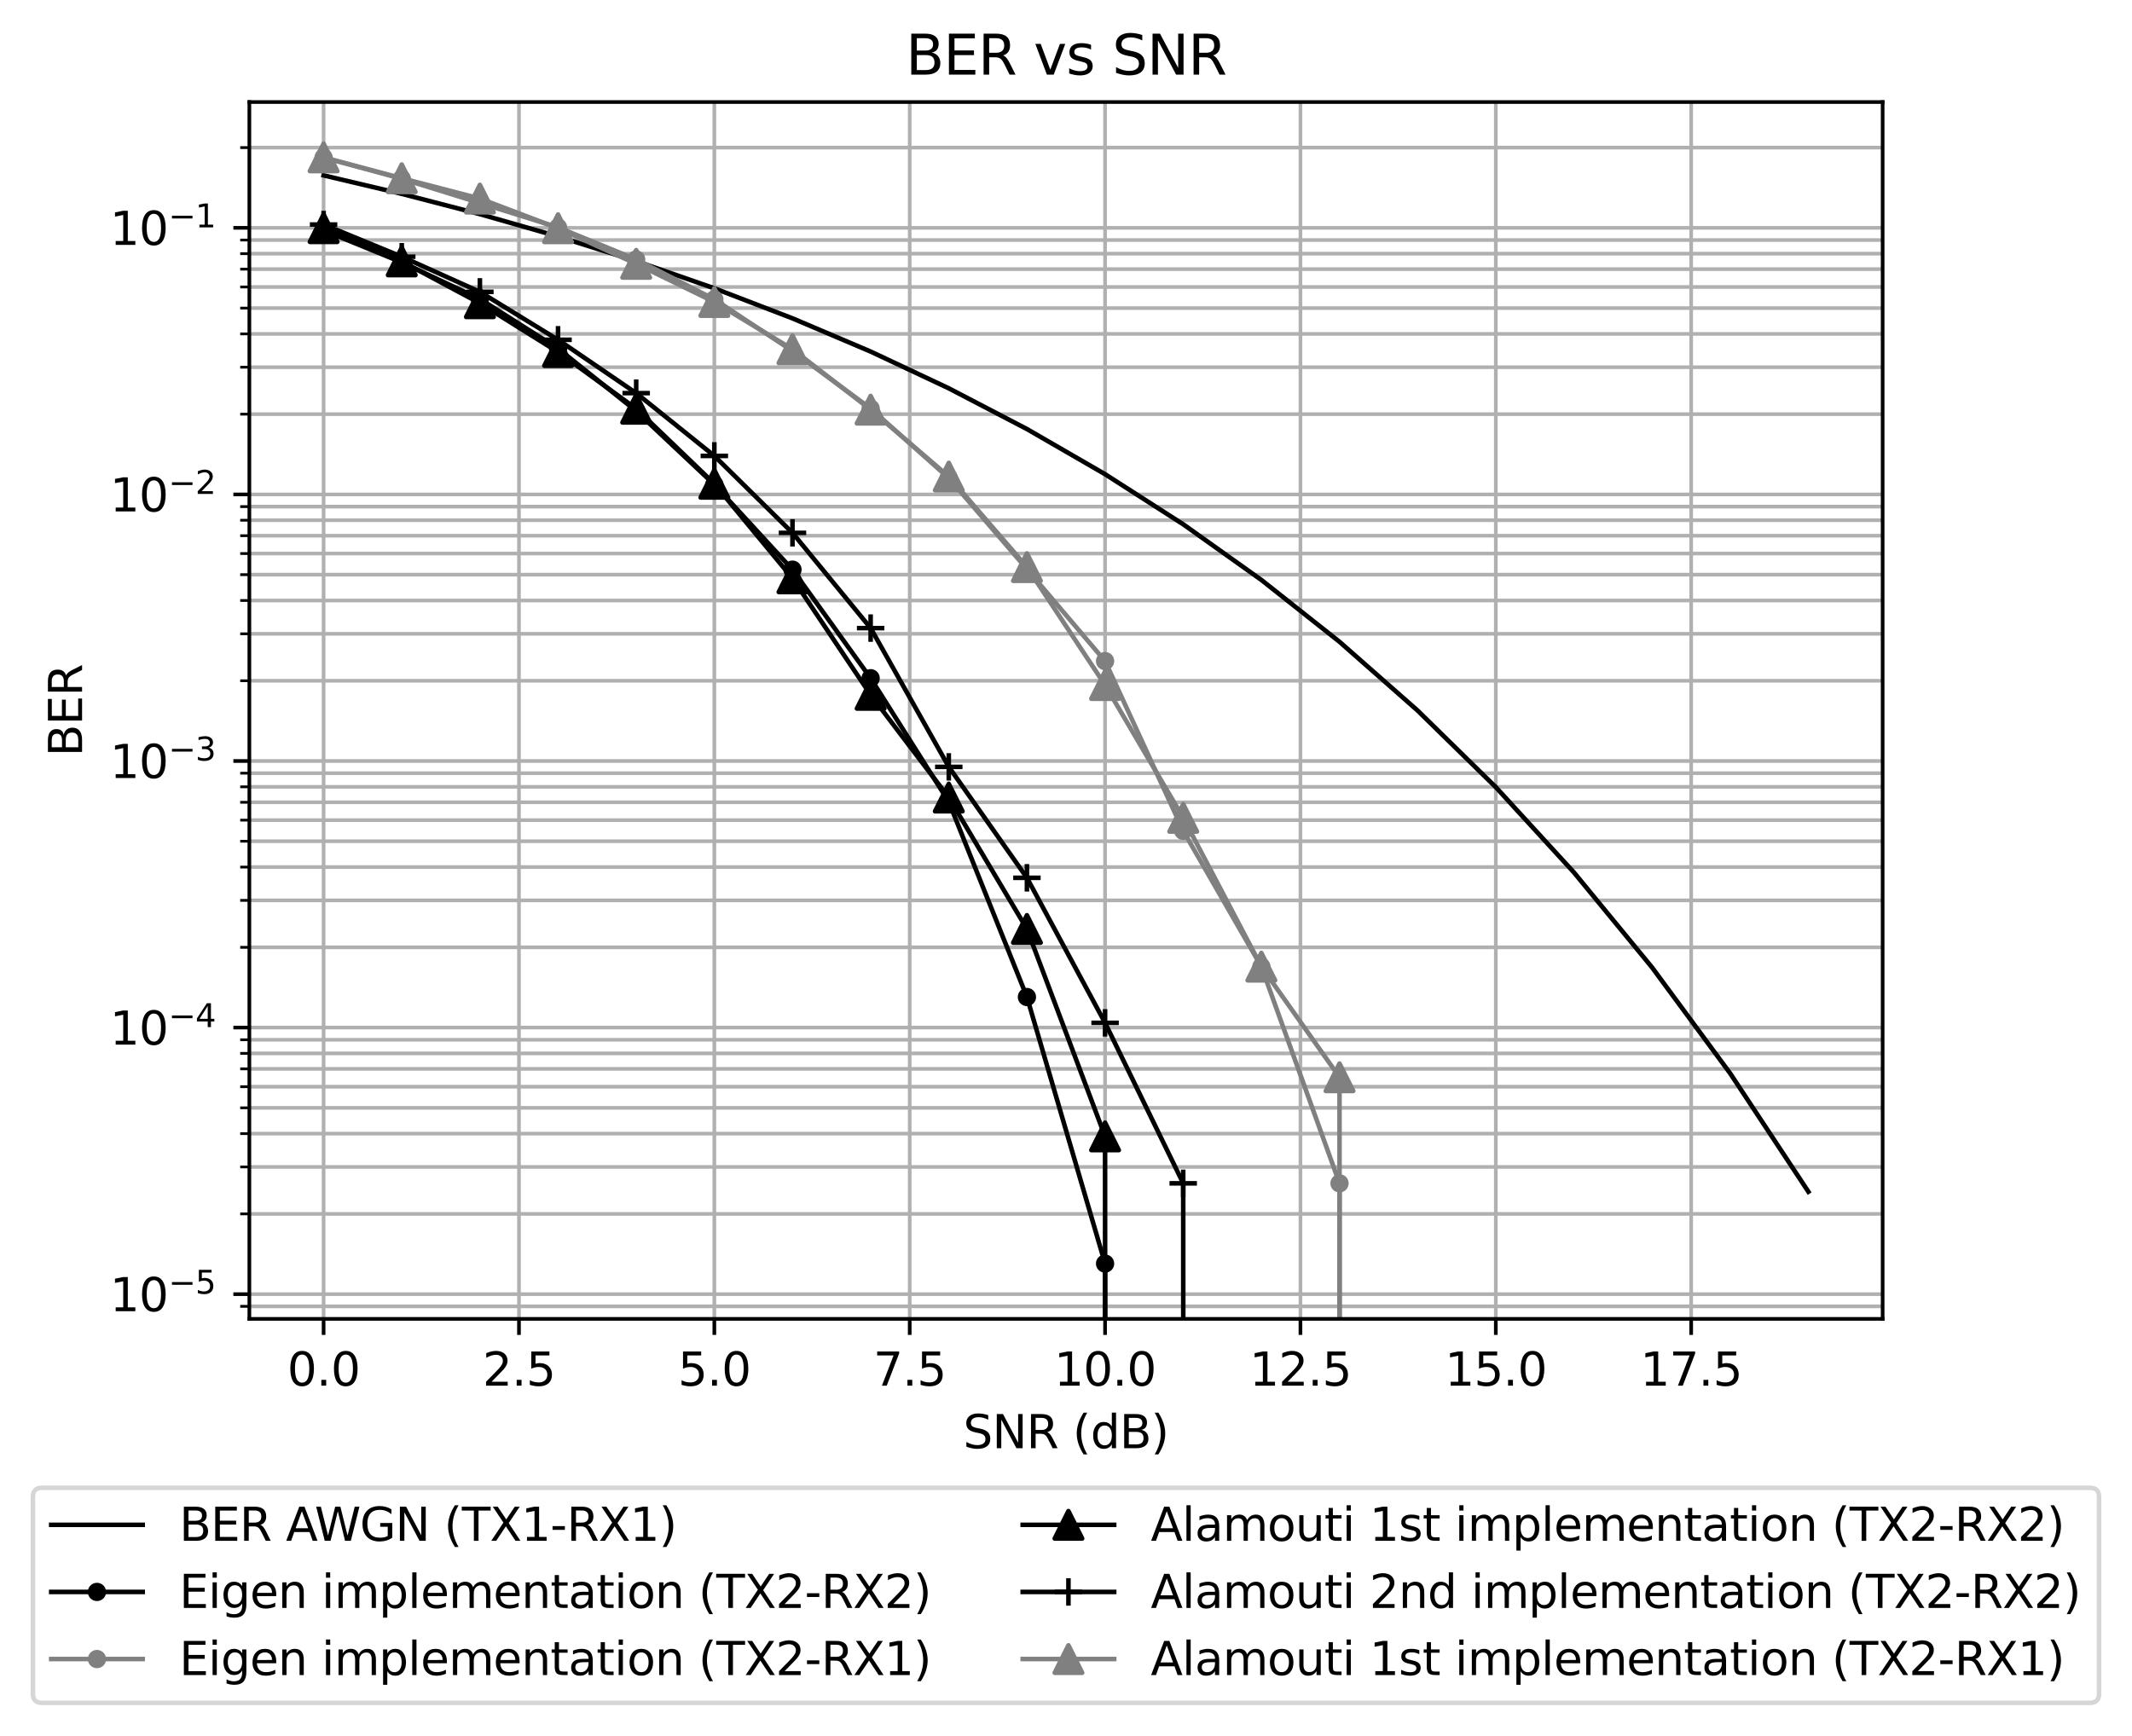 <?xml version="1.0" encoding="utf-8" standalone="no"?>
<!DOCTYPE svg PUBLIC "-//W3C//DTD SVG 1.1//EN"
  "http://www.w3.org/Graphics/SVG/1.1/DTD/svg11.dtd">
<svg xmlns:xlink="http://www.w3.org/1999/xlink" width="466.167pt" height="379.598pt" viewBox="0 0 466.167 379.598" xmlns="http://www.w3.org/2000/svg" version="1.1">
 <defs>
  <style type="text/css">*{stroke-linejoin: round; stroke-linecap: butt}</style>
 </defs>
 <g id="figure_1">
  <g id="patch_1">
   <path d="M 0 379.598 
L 466.167 379.598 
L 466.167 0 
L 0 0 
z
" style="fill: #ffffff"/>
  </g>
  <g id="axes_1">
   <g id="patch_2">
    <path d="M 54.524 288.43 
L 411.644 288.43 
L 411.644 22.318 
L 54.524 22.318 
z
" style="fill: #ffffff"/>
   </g>
   <g id="matplotlib.axis_1">
    <g id="xtick_1">
     <g id="line2d_1">
      <path d="M 70.756 288.43 
L 70.756 22.318 
" clip-path="url(#pf2012511b2)" style="fill: none; stroke: #b0b0b0; stroke-width: 0.8; stroke-linecap: square"/>
     </g>
     <g id="line2d_2">
      <defs>
       <path id="m2b10f92d05" d="M 0 0 
L 0 3.5 
" style="stroke: #000000; stroke-width: 0.8"/>
      </defs>
      <g>
       <use xlink:href="#m2b10f92d05" x="70.756" y="288.43" style="stroke: #000000; stroke-width: 0.8"/>
      </g>
     </g>
     <g id="text_1">
      <!-- 0.0 -->
      <g transform="translate(62.805 303.029)scale(0.1 -0.1)">
       <defs>
        <path id="DejaVuSans-30" d="M 2034 4250 
Q 1547 4250 1301 3770 
Q 1056 3291 1056 2328 
Q 1056 1369 1301 889 
Q 1547 409 2034 409 
Q 2525 409 2770 889 
Q 3016 1369 3016 2328 
Q 3016 3291 2770 3770 
Q 2525 4250 2034 4250 
z
M 2034 4750 
Q 2819 4750 3233 4129 
Q 3647 3509 3647 2328 
Q 3647 1150 3233 529 
Q 2819 -91 2034 -91 
Q 1250 -91 836 529 
Q 422 1150 422 2328 
Q 422 3509 836 4129 
Q 1250 4750 2034 4750 
z
" transform="scale(0.016)"/>
        <path id="DejaVuSans-2e" d="M 684 794 
L 1344 794 
L 1344 0 
L 684 0 
L 684 794 
z
" transform="scale(0.016)"/>
       </defs>
       <use xlink:href="#DejaVuSans-30"/>
       <use xlink:href="#DejaVuSans-2e" x="63.623"/>
       <use xlink:href="#DejaVuSans-30" x="95.41"/>
      </g>
     </g>
    </g>
    <g id="xtick_2">
     <g id="line2d_3">
      <path d="M 113.474 288.43 
L 113.474 22.318 
" clip-path="url(#pf2012511b2)" style="fill: none; stroke: #b0b0b0; stroke-width: 0.8; stroke-linecap: square"/>
     </g>
     <g id="line2d_4">
      <g>
       <use xlink:href="#m2b10f92d05" x="113.474" y="288.43" style="stroke: #000000; stroke-width: 0.8"/>
      </g>
     </g>
     <g id="text_2">
      <!-- 2.5 -->
      <g transform="translate(105.522 303.029)scale(0.1 -0.1)">
       <defs>
        <path id="DejaVuSans-32" d="M 1228 531 
L 3431 531 
L 3431 0 
L 469 0 
L 469 531 
Q 828 903 1448 1529 
Q 2069 2156 2228 2338 
Q 2531 2678 2651 2914 
Q 2772 3150 2772 3378 
Q 2772 3750 2511 3984 
Q 2250 4219 1831 4219 
Q 1534 4219 1204 4116 
Q 875 4013 500 3803 
L 500 4441 
Q 881 4594 1212 4672 
Q 1544 4750 1819 4750 
Q 2544 4750 2975 4387 
Q 3406 4025 3406 3419 
Q 3406 3131 3298 2873 
Q 3191 2616 2906 2266 
Q 2828 2175 2409 1742 
Q 1991 1309 1228 531 
z
" transform="scale(0.016)"/>
        <path id="DejaVuSans-35" d="M 691 4666 
L 3169 4666 
L 3169 4134 
L 1269 4134 
L 1269 2991 
Q 1406 3038 1543 3061 
Q 1681 3084 1819 3084 
Q 2600 3084 3056 2656 
Q 3513 2228 3513 1497 
Q 3513 744 3044 326 
Q 2575 -91 1722 -91 
Q 1428 -91 1123 -41 
Q 819 9 494 109 
L 494 744 
Q 775 591 1075 516 
Q 1375 441 1709 441 
Q 2250 441 2565 725 
Q 2881 1009 2881 1497 
Q 2881 1984 2565 2268 
Q 2250 2553 1709 2553 
Q 1456 2553 1204 2497 
Q 953 2441 691 2322 
L 691 4666 
z
" transform="scale(0.016)"/>
       </defs>
       <use xlink:href="#DejaVuSans-32"/>
       <use xlink:href="#DejaVuSans-2e" x="63.623"/>
       <use xlink:href="#DejaVuSans-35" x="95.41"/>
      </g>
     </g>
    </g>
    <g id="xtick_3">
     <g id="line2d_5">
      <path d="M 156.192 288.43 
L 156.192 22.318 
" clip-path="url(#pf2012511b2)" style="fill: none; stroke: #b0b0b0; stroke-width: 0.8; stroke-linecap: square"/>
     </g>
     <g id="line2d_6">
      <g>
       <use xlink:href="#m2b10f92d05" x="156.192" y="288.43" style="stroke: #000000; stroke-width: 0.8"/>
      </g>
     </g>
     <g id="text_3">
      <!-- 5.0 -->
      <g transform="translate(148.24 303.029)scale(0.1 -0.1)">
       <use xlink:href="#DejaVuSans-35"/>
       <use xlink:href="#DejaVuSans-2e" x="63.623"/>
       <use xlink:href="#DejaVuSans-30" x="95.41"/>
      </g>
     </g>
    </g>
    <g id="xtick_4">
     <g id="line2d_7">
      <path d="M 198.909 288.43 
L 198.909 22.318 
" clip-path="url(#pf2012511b2)" style="fill: none; stroke: #b0b0b0; stroke-width: 0.8; stroke-linecap: square"/>
     </g>
     <g id="line2d_8">
      <g>
       <use xlink:href="#m2b10f92d05" x="198.909" y="288.43" style="stroke: #000000; stroke-width: 0.8"/>
      </g>
     </g>
     <g id="text_4">
      <!-- 7.5 -->
      <g transform="translate(190.958 303.029)scale(0.1 -0.1)">
       <defs>
        <path id="DejaVuSans-37" d="M 525 4666 
L 3525 4666 
L 3525 4397 
L 1831 0 
L 1172 0 
L 2766 4134 
L 525 4134 
L 525 4666 
z
" transform="scale(0.016)"/>
       </defs>
       <use xlink:href="#DejaVuSans-37"/>
       <use xlink:href="#DejaVuSans-2e" x="63.623"/>
       <use xlink:href="#DejaVuSans-35" x="95.41"/>
      </g>
     </g>
    </g>
    <g id="xtick_5">
     <g id="line2d_9">
      <path d="M 241.627 288.43 
L 241.627 22.318 
" clip-path="url(#pf2012511b2)" style="fill: none; stroke: #b0b0b0; stroke-width: 0.8; stroke-linecap: square"/>
     </g>
     <g id="line2d_10">
      <g>
       <use xlink:href="#m2b10f92d05" x="241.627" y="288.43" style="stroke: #000000; stroke-width: 0.8"/>
      </g>
     </g>
     <g id="text_5">
      <!-- 10.0 -->
      <g transform="translate(230.494 303.029)scale(0.1 -0.1)">
       <defs>
        <path id="DejaVuSans-31" d="M 794 531 
L 1825 531 
L 1825 4091 
L 703 3866 
L 703 4441 
L 1819 4666 
L 2450 4666 
L 2450 531 
L 3481 531 
L 3481 0 
L 794 0 
L 794 531 
z
" transform="scale(0.016)"/>
       </defs>
       <use xlink:href="#DejaVuSans-31"/>
       <use xlink:href="#DejaVuSans-30" x="63.623"/>
       <use xlink:href="#DejaVuSans-2e" x="127.246"/>
       <use xlink:href="#DejaVuSans-30" x="159.033"/>
      </g>
     </g>
    </g>
    <g id="xtick_6">
     <g id="line2d_11">
      <path d="M 284.345 288.43 
L 284.345 22.318 
" clip-path="url(#pf2012511b2)" style="fill: none; stroke: #b0b0b0; stroke-width: 0.8; stroke-linecap: square"/>
     </g>
     <g id="line2d_12">
      <g>
       <use xlink:href="#m2b10f92d05" x="284.345" y="288.43" style="stroke: #000000; stroke-width: 0.8"/>
      </g>
     </g>
     <g id="text_6">
      <!-- 12.5 -->
      <g transform="translate(273.212 303.029)scale(0.1 -0.1)">
       <use xlink:href="#DejaVuSans-31"/>
       <use xlink:href="#DejaVuSans-32" x="63.623"/>
       <use xlink:href="#DejaVuSans-2e" x="127.246"/>
       <use xlink:href="#DejaVuSans-35" x="159.033"/>
      </g>
     </g>
    </g>
    <g id="xtick_7">
     <g id="line2d_13">
      <path d="M 327.063 288.43 
L 327.063 22.318 
" clip-path="url(#pf2012511b2)" style="fill: none; stroke: #b0b0b0; stroke-width: 0.8; stroke-linecap: square"/>
     </g>
     <g id="line2d_14">
      <g>
       <use xlink:href="#m2b10f92d05" x="327.063" y="288.43" style="stroke: #000000; stroke-width: 0.8"/>
      </g>
     </g>
     <g id="text_7">
      <!-- 15.0 -->
      <g transform="translate(315.93 303.029)scale(0.1 -0.1)">
       <use xlink:href="#DejaVuSans-31"/>
       <use xlink:href="#DejaVuSans-35" x="63.623"/>
       <use xlink:href="#DejaVuSans-2e" x="127.246"/>
       <use xlink:href="#DejaVuSans-30" x="159.033"/>
      </g>
     </g>
    </g>
    <g id="xtick_8">
     <g id="line2d_15">
      <path d="M 369.78 288.43 
L 369.78 22.318 
" clip-path="url(#pf2012511b2)" style="fill: none; stroke: #b0b0b0; stroke-width: 0.8; stroke-linecap: square"/>
     </g>
     <g id="line2d_16">
      <g>
       <use xlink:href="#m2b10f92d05" x="369.78" y="288.43" style="stroke: #000000; stroke-width: 0.8"/>
      </g>
     </g>
     <g id="text_8">
      <!-- 17.5 -->
      <g transform="translate(358.647 303.029)scale(0.1 -0.1)">
       <use xlink:href="#DejaVuSans-31"/>
       <use xlink:href="#DejaVuSans-37" x="63.623"/>
       <use xlink:href="#DejaVuSans-2e" x="127.246"/>
       <use xlink:href="#DejaVuSans-35" x="159.033"/>
      </g>
     </g>
    </g>
    <g id="text_9">
     <!-- SNR (dB) -->
     <g transform="translate(210.599 316.707)scale(0.1 -0.1)">
      <defs>
       <path id="DejaVuSans-53" d="M 3425 4513 
L 3425 3897 
Q 3066 4069 2747 4153 
Q 2428 4238 2131 4238 
Q 1616 4238 1336 4038 
Q 1056 3838 1056 3469 
Q 1056 3159 1242 3001 
Q 1428 2844 1947 2747 
L 2328 2669 
Q 3034 2534 3370 2195 
Q 3706 1856 3706 1288 
Q 3706 609 3251 259 
Q 2797 -91 1919 -91 
Q 1588 -91 1214 -16 
Q 841 59 441 206 
L 441 856 
Q 825 641 1194 531 
Q 1563 422 1919 422 
Q 2459 422 2753 634 
Q 3047 847 3047 1241 
Q 3047 1584 2836 1778 
Q 2625 1972 2144 2069 
L 1759 2144 
Q 1053 2284 737 2584 
Q 422 2884 422 3419 
Q 422 4038 858 4394 
Q 1294 4750 2059 4750 
Q 2388 4750 2728 4690 
Q 3069 4631 3425 4513 
z
" transform="scale(0.016)"/>
       <path id="DejaVuSans-4e" d="M 628 4666 
L 1478 4666 
L 3547 763 
L 3547 4666 
L 4159 4666 
L 4159 0 
L 3309 0 
L 1241 3903 
L 1241 0 
L 628 0 
L 628 4666 
z
" transform="scale(0.016)"/>
       <path id="DejaVuSans-52" d="M 2841 2188 
Q 3044 2119 3236 1894 
Q 3428 1669 3622 1275 
L 4263 0 
L 3584 0 
L 2988 1197 
Q 2756 1666 2539 1819 
Q 2322 1972 1947 1972 
L 1259 1972 
L 1259 0 
L 628 0 
L 628 4666 
L 2053 4666 
Q 2853 4666 3247 4331 
Q 3641 3997 3641 3322 
Q 3641 2881 3436 2590 
Q 3231 2300 2841 2188 
z
M 1259 4147 
L 1259 2491 
L 2053 2491 
Q 2509 2491 2742 2702 
Q 2975 2913 2975 3322 
Q 2975 3731 2742 3939 
Q 2509 4147 2053 4147 
L 1259 4147 
z
" transform="scale(0.016)"/>
       <path id="DejaVuSans-20" transform="scale(0.016)"/>
       <path id="DejaVuSans-28" d="M 1984 4856 
Q 1566 4138 1362 3434 
Q 1159 2731 1159 2009 
Q 1159 1288 1364 580 
Q 1569 -128 1984 -844 
L 1484 -844 
Q 1016 -109 783 600 
Q 550 1309 550 2009 
Q 550 2706 781 3412 
Q 1013 4119 1484 4856 
L 1984 4856 
z
" transform="scale(0.016)"/>
       <path id="DejaVuSans-64" d="M 2906 2969 
L 2906 4863 
L 3481 4863 
L 3481 0 
L 2906 0 
L 2906 525 
Q 2725 213 2448 61 
Q 2172 -91 1784 -91 
Q 1150 -91 751 415 
Q 353 922 353 1747 
Q 353 2572 751 3078 
Q 1150 3584 1784 3584 
Q 2172 3584 2448 3432 
Q 2725 3281 2906 2969 
z
M 947 1747 
Q 947 1113 1208 752 
Q 1469 391 1925 391 
Q 2381 391 2643 752 
Q 2906 1113 2906 1747 
Q 2906 2381 2643 2742 
Q 2381 3103 1925 3103 
Q 1469 3103 1208 2742 
Q 947 2381 947 1747 
z
" transform="scale(0.016)"/>
       <path id="DejaVuSans-42" d="M 1259 2228 
L 1259 519 
L 2272 519 
Q 2781 519 3026 730 
Q 3272 941 3272 1375 
Q 3272 1813 3026 2020 
Q 2781 2228 2272 2228 
L 1259 2228 
z
M 1259 4147 
L 1259 2741 
L 2194 2741 
Q 2656 2741 2882 2914 
Q 3109 3088 3109 3444 
Q 3109 3797 2882 3972 
Q 2656 4147 2194 4147 
L 1259 4147 
z
M 628 4666 
L 2241 4666 
Q 2963 4666 3353 4366 
Q 3744 4066 3744 3513 
Q 3744 3084 3544 2831 
Q 3344 2578 2956 2516 
Q 3422 2416 3680 2098 
Q 3938 1781 3938 1306 
Q 3938 681 3513 340 
Q 3088 0 2303 0 
L 628 0 
L 628 4666 
z
" transform="scale(0.016)"/>
       <path id="DejaVuSans-29" d="M 513 4856 
L 1013 4856 
Q 1481 4119 1714 3412 
Q 1947 2706 1947 2009 
Q 1947 1309 1714 600 
Q 1481 -109 1013 -844 
L 513 -844 
Q 928 -128 1133 580 
Q 1338 1288 1338 2009 
Q 1338 2731 1133 3434 
Q 928 4138 513 4856 
z
" transform="scale(0.016)"/>
      </defs>
      <use xlink:href="#DejaVuSans-53"/>
      <use xlink:href="#DejaVuSans-4e" x="63.477"/>
      <use xlink:href="#DejaVuSans-52" x="138.281"/>
      <use xlink:href="#DejaVuSans-20" x="207.764"/>
      <use xlink:href="#DejaVuSans-28" x="239.551"/>
      <use xlink:href="#DejaVuSans-64" x="278.564"/>
      <use xlink:href="#DejaVuSans-42" x="342.041"/>
      <use xlink:href="#DejaVuSans-29" x="410.645"/>
     </g>
    </g>
   </g>
   <g id="matplotlib.axis_2">
    <g id="ytick_1">
     <g id="line2d_17">
      <path d="M 54.524 283.017 
L 411.644 283.017 
" clip-path="url(#pf2012511b2)" style="fill: none; stroke: #b0b0b0; stroke-width: 0.8; stroke-linecap: square"/>
     </g>
     <g id="line2d_18">
      <defs>
       <path id="m43e8782516" d="M 0 0 
L -3.5 0 
" style="stroke: #000000; stroke-width: 0.8"/>
      </defs>
      <g>
       <use xlink:href="#m43e8782516" x="54.524" y="283.017" style="stroke: #000000; stroke-width: 0.8"/>
      </g>
     </g>
     <g id="text_10">
      <!-- $\mathdefault{10^{-5}}$ -->
      <g transform="translate(24.024 286.817)scale(0.1 -0.1)">
       <defs>
        <path id="DejaVuSans-2212" d="M 678 2272 
L 4684 2272 
L 4684 1741 
L 678 1741 
L 678 2272 
z
" transform="scale(0.016)"/>
       </defs>
       <use xlink:href="#DejaVuSans-31" transform="translate(0 0.684)"/>
       <use xlink:href="#DejaVuSans-30" transform="translate(63.623 0.684)"/>
       <use xlink:href="#DejaVuSans-2212" transform="translate(128.203 38.966)scale(0.7)"/>
       <use xlink:href="#DejaVuSans-35" transform="translate(186.855 38.966)scale(0.7)"/>
      </g>
     </g>
    </g>
    <g id="ytick_2">
     <g id="line2d_19">
      <path d="M 54.524 224.719 
L 411.644 224.719 
" clip-path="url(#pf2012511b2)" style="fill: none; stroke: #b0b0b0; stroke-width: 0.8; stroke-linecap: square"/>
     </g>
     <g id="line2d_20">
      <g>
       <use xlink:href="#m43e8782516" x="54.524" y="224.719" style="stroke: #000000; stroke-width: 0.8"/>
      </g>
     </g>
     <g id="text_11">
      <!-- $\mathdefault{10^{-4}}$ -->
      <g transform="translate(24.024 228.519)scale(0.1 -0.1)">
       <defs>
        <path id="DejaVuSans-34" d="M 2419 4116 
L 825 1625 
L 2419 1625 
L 2419 4116 
z
M 2253 4666 
L 3047 4666 
L 3047 1625 
L 3713 1625 
L 3713 1100 
L 3047 1100 
L 3047 0 
L 2419 0 
L 2419 1100 
L 313 1100 
L 313 1709 
L 2253 4666 
z
" transform="scale(0.016)"/>
       </defs>
       <use xlink:href="#DejaVuSans-31" transform="translate(0 0.684)"/>
       <use xlink:href="#DejaVuSans-30" transform="translate(63.623 0.684)"/>
       <use xlink:href="#DejaVuSans-2212" transform="translate(128.203 38.966)scale(0.7)"/>
       <use xlink:href="#DejaVuSans-34" transform="translate(186.855 38.966)scale(0.7)"/>
      </g>
     </g>
    </g>
    <g id="ytick_3">
     <g id="line2d_21">
      <path d="M 54.524 166.421 
L 411.644 166.421 
" clip-path="url(#pf2012511b2)" style="fill: none; stroke: #b0b0b0; stroke-width: 0.8; stroke-linecap: square"/>
     </g>
     <g id="line2d_22">
      <g>
       <use xlink:href="#m43e8782516" x="54.524" y="166.421" style="stroke: #000000; stroke-width: 0.8"/>
      </g>
     </g>
     <g id="text_12">
      <!-- $\mathdefault{10^{-3}}$ -->
      <g transform="translate(24.024 170.221)scale(0.1 -0.1)">
       <defs>
        <path id="DejaVuSans-33" d="M 2597 2516 
Q 3050 2419 3304 2112 
Q 3559 1806 3559 1356 
Q 3559 666 3084 287 
Q 2609 -91 1734 -91 
Q 1441 -91 1130 -33 
Q 819 25 488 141 
L 488 750 
Q 750 597 1062 519 
Q 1375 441 1716 441 
Q 2309 441 2620 675 
Q 2931 909 2931 1356 
Q 2931 1769 2642 2001 
Q 2353 2234 1838 2234 
L 1294 2234 
L 1294 2753 
L 1863 2753 
Q 2328 2753 2575 2939 
Q 2822 3125 2822 3475 
Q 2822 3834 2567 4026 
Q 2313 4219 1838 4219 
Q 1578 4219 1281 4162 
Q 984 4106 628 3988 
L 628 4550 
Q 988 4650 1302 4700 
Q 1616 4750 1894 4750 
Q 2613 4750 3031 4423 
Q 3450 4097 3450 3541 
Q 3450 3153 3228 2886 
Q 3006 2619 2597 2516 
z
" transform="scale(0.016)"/>
       </defs>
       <use xlink:href="#DejaVuSans-31" transform="translate(0 0.766)"/>
       <use xlink:href="#DejaVuSans-30" transform="translate(63.623 0.766)"/>
       <use xlink:href="#DejaVuSans-2212" transform="translate(128.203 39.047)scale(0.7)"/>
       <use xlink:href="#DejaVuSans-33" transform="translate(186.855 39.047)scale(0.7)"/>
      </g>
     </g>
    </g>
    <g id="ytick_4">
     <g id="line2d_23">
      <path d="M 54.524 108.123 
L 411.644 108.123 
" clip-path="url(#pf2012511b2)" style="fill: none; stroke: #b0b0b0; stroke-width: 0.8; stroke-linecap: square"/>
     </g>
     <g id="line2d_24">
      <g>
       <use xlink:href="#m43e8782516" x="54.524" y="108.123" style="stroke: #000000; stroke-width: 0.8"/>
      </g>
     </g>
     <g id="text_13">
      <!-- $\mathdefault{10^{-2}}$ -->
      <g transform="translate(24.024 111.922)scale(0.1 -0.1)">
       <use xlink:href="#DejaVuSans-31" transform="translate(0 0.766)"/>
       <use xlink:href="#DejaVuSans-30" transform="translate(63.623 0.766)"/>
       <use xlink:href="#DejaVuSans-2212" transform="translate(128.203 39.047)scale(0.7)"/>
       <use xlink:href="#DejaVuSans-32" transform="translate(186.855 39.047)scale(0.7)"/>
      </g>
     </g>
    </g>
    <g id="ytick_5">
     <g id="line2d_25">
      <path d="M 54.524 49.825 
L 411.644 49.825 
" clip-path="url(#pf2012511b2)" style="fill: none; stroke: #b0b0b0; stroke-width: 0.8; stroke-linecap: square"/>
     </g>
     <g id="line2d_26">
      <g>
       <use xlink:href="#m43e8782516" x="54.524" y="49.825" style="stroke: #000000; stroke-width: 0.8"/>
      </g>
     </g>
     <g id="text_14">
      <!-- $\mathdefault{10^{-1}}$ -->
      <g transform="translate(24.024 53.624)scale(0.1 -0.1)">
       <use xlink:href="#DejaVuSans-31" transform="translate(0 0.684)"/>
       <use xlink:href="#DejaVuSans-30" transform="translate(63.623 0.684)"/>
       <use xlink:href="#DejaVuSans-2212" transform="translate(128.203 38.966)scale(0.7)"/>
       <use xlink:href="#DejaVuSans-31" transform="translate(186.855 38.966)scale(0.7)"/>
      </g>
     </g>
    </g>
    <g id="ytick_6">
     <g id="line2d_27">
      <path d="M 54.524 285.685 
L 411.644 285.685 
" clip-path="url(#pf2012511b2)" style="fill: none; stroke: #b0b0b0; stroke-width: 0.8; stroke-linecap: square"/>
     </g>
     <g id="line2d_28">
      <defs>
       <path id="me4882ce330" d="M 0 0 
L -2 0 
" style="stroke: #000000; stroke-width: 0.6"/>
      </defs>
      <g>
       <use xlink:href="#me4882ce330" x="54.524" y="285.685" style="stroke: #000000; stroke-width: 0.6"/>
      </g>
     </g>
    </g>
    <g id="ytick_7">
     <g id="line2d_29">
      <path d="M 54.524 265.468 
L 411.644 265.468 
" clip-path="url(#pf2012511b2)" style="fill: none; stroke: #b0b0b0; stroke-width: 0.8; stroke-linecap: square"/>
     </g>
     <g id="line2d_30">
      <g>
       <use xlink:href="#me4882ce330" x="54.524" y="265.468" style="stroke: #000000; stroke-width: 0.6"/>
      </g>
     </g>
    </g>
    <g id="ytick_8">
     <g id="line2d_31">
      <path d="M 54.524 255.202 
L 411.644 255.202 
" clip-path="url(#pf2012511b2)" style="fill: none; stroke: #b0b0b0; stroke-width: 0.8; stroke-linecap: square"/>
     </g>
     <g id="line2d_32">
      <g>
       <use xlink:href="#me4882ce330" x="54.524" y="255.202" style="stroke: #000000; stroke-width: 0.6"/>
      </g>
     </g>
    </g>
    <g id="ytick_9">
     <g id="line2d_33">
      <path d="M 54.524 247.918 
L 411.644 247.918 
" clip-path="url(#pf2012511b2)" style="fill: none; stroke: #b0b0b0; stroke-width: 0.8; stroke-linecap: square"/>
     </g>
     <g id="line2d_34">
      <g>
       <use xlink:href="#me4882ce330" x="54.524" y="247.918" style="stroke: #000000; stroke-width: 0.6"/>
      </g>
     </g>
    </g>
    <g id="ytick_10">
     <g id="line2d_35">
      <path d="M 54.524 242.269 
L 411.644 242.269 
" clip-path="url(#pf2012511b2)" style="fill: none; stroke: #b0b0b0; stroke-width: 0.8; stroke-linecap: square"/>
     </g>
     <g id="line2d_36">
      <g>
       <use xlink:href="#me4882ce330" x="54.524" y="242.269" style="stroke: #000000; stroke-width: 0.6"/>
      </g>
     </g>
    </g>
    <g id="ytick_11">
     <g id="line2d_37">
      <path d="M 54.524 237.653 
L 411.644 237.653 
" clip-path="url(#pf2012511b2)" style="fill: none; stroke: #b0b0b0; stroke-width: 0.8; stroke-linecap: square"/>
     </g>
     <g id="line2d_38">
      <g>
       <use xlink:href="#me4882ce330" x="54.524" y="237.653" style="stroke: #000000; stroke-width: 0.6"/>
      </g>
     </g>
    </g>
    <g id="ytick_12">
     <g id="line2d_39">
      <path d="M 54.524 233.75 
L 411.644 233.75 
" clip-path="url(#pf2012511b2)" style="fill: none; stroke: #b0b0b0; stroke-width: 0.8; stroke-linecap: square"/>
     </g>
     <g id="line2d_40">
      <g>
       <use xlink:href="#me4882ce330" x="54.524" y="233.75" style="stroke: #000000; stroke-width: 0.6"/>
      </g>
     </g>
    </g>
    <g id="ytick_13">
     <g id="line2d_41">
      <path d="M 54.524 230.369 
L 411.644 230.369 
" clip-path="url(#pf2012511b2)" style="fill: none; stroke: #b0b0b0; stroke-width: 0.8; stroke-linecap: square"/>
     </g>
     <g id="line2d_42">
      <g>
       <use xlink:href="#me4882ce330" x="54.524" y="230.369" style="stroke: #000000; stroke-width: 0.6"/>
      </g>
     </g>
    </g>
    <g id="ytick_14">
     <g id="line2d_43">
      <path d="M 54.524 227.387 
L 411.644 227.387 
" clip-path="url(#pf2012511b2)" style="fill: none; stroke: #b0b0b0; stroke-width: 0.8; stroke-linecap: square"/>
     </g>
     <g id="line2d_44">
      <g>
       <use xlink:href="#me4882ce330" x="54.524" y="227.387" style="stroke: #000000; stroke-width: 0.6"/>
      </g>
     </g>
    </g>
    <g id="ytick_15">
     <g id="line2d_45">
      <path d="M 54.524 207.17 
L 411.644 207.17 
" clip-path="url(#pf2012511b2)" style="fill: none; stroke: #b0b0b0; stroke-width: 0.8; stroke-linecap: square"/>
     </g>
     <g id="line2d_46">
      <g>
       <use xlink:href="#me4882ce330" x="54.524" y="207.17" style="stroke: #000000; stroke-width: 0.6"/>
      </g>
     </g>
    </g>
    <g id="ytick_16">
     <g id="line2d_47">
      <path d="M 54.524 196.904 
L 411.644 196.904 
" clip-path="url(#pf2012511b2)" style="fill: none; stroke: #b0b0b0; stroke-width: 0.8; stroke-linecap: square"/>
     </g>
     <g id="line2d_48">
      <g>
       <use xlink:href="#me4882ce330" x="54.524" y="196.904" style="stroke: #000000; stroke-width: 0.6"/>
      </g>
     </g>
    </g>
    <g id="ytick_17">
     <g id="line2d_49">
      <path d="M 54.524 189.62 
L 411.644 189.62 
" clip-path="url(#pf2012511b2)" style="fill: none; stroke: #b0b0b0; stroke-width: 0.8; stroke-linecap: square"/>
     </g>
     <g id="line2d_50">
      <g>
       <use xlink:href="#me4882ce330" x="54.524" y="189.62" style="stroke: #000000; stroke-width: 0.6"/>
      </g>
     </g>
    </g>
    <g id="ytick_18">
     <g id="line2d_51">
      <path d="M 54.524 183.971 
L 411.644 183.971 
" clip-path="url(#pf2012511b2)" style="fill: none; stroke: #b0b0b0; stroke-width: 0.8; stroke-linecap: square"/>
     </g>
     <g id="line2d_52">
      <g>
       <use xlink:href="#me4882ce330" x="54.524" y="183.971" style="stroke: #000000; stroke-width: 0.6"/>
      </g>
     </g>
    </g>
    <g id="ytick_19">
     <g id="line2d_53">
      <path d="M 54.524 179.355 
L 411.644 179.355 
" clip-path="url(#pf2012511b2)" style="fill: none; stroke: #b0b0b0; stroke-width: 0.8; stroke-linecap: square"/>
     </g>
     <g id="line2d_54">
      <g>
       <use xlink:href="#me4882ce330" x="54.524" y="179.355" style="stroke: #000000; stroke-width: 0.6"/>
      </g>
     </g>
    </g>
    <g id="ytick_20">
     <g id="line2d_55">
      <path d="M 54.524 175.452 
L 411.644 175.452 
" clip-path="url(#pf2012511b2)" style="fill: none; stroke: #b0b0b0; stroke-width: 0.8; stroke-linecap: square"/>
     </g>
     <g id="line2d_56">
      <g>
       <use xlink:href="#me4882ce330" x="54.524" y="175.452" style="stroke: #000000; stroke-width: 0.6"/>
      </g>
     </g>
    </g>
    <g id="ytick_21">
     <g id="line2d_57">
      <path d="M 54.524 172.071 
L 411.644 172.071 
" clip-path="url(#pf2012511b2)" style="fill: none; stroke: #b0b0b0; stroke-width: 0.8; stroke-linecap: square"/>
     </g>
     <g id="line2d_58">
      <g>
       <use xlink:href="#me4882ce330" x="54.524" y="172.071" style="stroke: #000000; stroke-width: 0.6"/>
      </g>
     </g>
    </g>
    <g id="ytick_22">
     <g id="line2d_59">
      <path d="M 54.524 169.089 
L 411.644 169.089 
" clip-path="url(#pf2012511b2)" style="fill: none; stroke: #b0b0b0; stroke-width: 0.8; stroke-linecap: square"/>
     </g>
     <g id="line2d_60">
      <g>
       <use xlink:href="#me4882ce330" x="54.524" y="169.089" style="stroke: #000000; stroke-width: 0.6"/>
      </g>
     </g>
    </g>
    <g id="ytick_23">
     <g id="line2d_61">
      <path d="M 54.524 148.872 
L 411.644 148.872 
" clip-path="url(#pf2012511b2)" style="fill: none; stroke: #b0b0b0; stroke-width: 0.8; stroke-linecap: square"/>
     </g>
     <g id="line2d_62">
      <g>
       <use xlink:href="#me4882ce330" x="54.524" y="148.872" style="stroke: #000000; stroke-width: 0.6"/>
      </g>
     </g>
    </g>
    <g id="ytick_24">
     <g id="line2d_63">
      <path d="M 54.524 138.606 
L 411.644 138.606 
" clip-path="url(#pf2012511b2)" style="fill: none; stroke: #b0b0b0; stroke-width: 0.8; stroke-linecap: square"/>
     </g>
     <g id="line2d_64">
      <g>
       <use xlink:href="#me4882ce330" x="54.524" y="138.606" style="stroke: #000000; stroke-width: 0.6"/>
      </g>
     </g>
    </g>
    <g id="ytick_25">
     <g id="line2d_65">
      <path d="M 54.524 131.322 
L 411.644 131.322 
" clip-path="url(#pf2012511b2)" style="fill: none; stroke: #b0b0b0; stroke-width: 0.8; stroke-linecap: square"/>
     </g>
     <g id="line2d_66">
      <g>
       <use xlink:href="#me4882ce330" x="54.524" y="131.322" style="stroke: #000000; stroke-width: 0.6"/>
      </g>
     </g>
    </g>
    <g id="ytick_26">
     <g id="line2d_67">
      <path d="M 54.524 125.673 
L 411.644 125.673 
" clip-path="url(#pf2012511b2)" style="fill: none; stroke: #b0b0b0; stroke-width: 0.8; stroke-linecap: square"/>
     </g>
     <g id="line2d_68">
      <g>
       <use xlink:href="#me4882ce330" x="54.524" y="125.673" style="stroke: #000000; stroke-width: 0.6"/>
      </g>
     </g>
    </g>
    <g id="ytick_27">
     <g id="line2d_69">
      <path d="M 54.524 121.057 
L 411.644 121.057 
" clip-path="url(#pf2012511b2)" style="fill: none; stroke: #b0b0b0; stroke-width: 0.8; stroke-linecap: square"/>
     </g>
     <g id="line2d_70">
      <g>
       <use xlink:href="#me4882ce330" x="54.524" y="121.057" style="stroke: #000000; stroke-width: 0.6"/>
      </g>
     </g>
    </g>
    <g id="ytick_28">
     <g id="line2d_71">
      <path d="M 54.524 117.154 
L 411.644 117.154 
" clip-path="url(#pf2012511b2)" style="fill: none; stroke: #b0b0b0; stroke-width: 0.8; stroke-linecap: square"/>
     </g>
     <g id="line2d_72">
      <g>
       <use xlink:href="#me4882ce330" x="54.524" y="117.154" style="stroke: #000000; stroke-width: 0.6"/>
      </g>
     </g>
    </g>
    <g id="ytick_29">
     <g id="line2d_73">
      <path d="M 54.524 113.773 
L 411.644 113.773 
" clip-path="url(#pf2012511b2)" style="fill: none; stroke: #b0b0b0; stroke-width: 0.8; stroke-linecap: square"/>
     </g>
     <g id="line2d_74">
      <g>
       <use xlink:href="#me4882ce330" x="54.524" y="113.773" style="stroke: #000000; stroke-width: 0.6"/>
      </g>
     </g>
    </g>
    <g id="ytick_30">
     <g id="line2d_75">
      <path d="M 54.524 110.791 
L 411.644 110.791 
" clip-path="url(#pf2012511b2)" style="fill: none; stroke: #b0b0b0; stroke-width: 0.8; stroke-linecap: square"/>
     </g>
     <g id="line2d_76">
      <g>
       <use xlink:href="#me4882ce330" x="54.524" y="110.791" style="stroke: #000000; stroke-width: 0.6"/>
      </g>
     </g>
    </g>
    <g id="ytick_31">
     <g id="line2d_77">
      <path d="M 54.524 90.574 
L 411.644 90.574 
" clip-path="url(#pf2012511b2)" style="fill: none; stroke: #b0b0b0; stroke-width: 0.8; stroke-linecap: square"/>
     </g>
     <g id="line2d_78">
      <g>
       <use xlink:href="#me4882ce330" x="54.524" y="90.574" style="stroke: #000000; stroke-width: 0.6"/>
      </g>
     </g>
    </g>
    <g id="ytick_32">
     <g id="line2d_79">
      <path d="M 54.524 80.308 
L 411.644 80.308 
" clip-path="url(#pf2012511b2)" style="fill: none; stroke: #b0b0b0; stroke-width: 0.8; stroke-linecap: square"/>
     </g>
     <g id="line2d_80">
      <g>
       <use xlink:href="#me4882ce330" x="54.524" y="80.308" style="stroke: #000000; stroke-width: 0.6"/>
      </g>
     </g>
    </g>
    <g id="ytick_33">
     <g id="line2d_81">
      <path d="M 54.524 73.024 
L 411.644 73.024 
" clip-path="url(#pf2012511b2)" style="fill: none; stroke: #b0b0b0; stroke-width: 0.8; stroke-linecap: square"/>
     </g>
     <g id="line2d_82">
      <g>
       <use xlink:href="#me4882ce330" x="54.524" y="73.024" style="stroke: #000000; stroke-width: 0.6"/>
      </g>
     </g>
    </g>
    <g id="ytick_34">
     <g id="line2d_83">
      <path d="M 54.524 67.375 
L 411.644 67.375 
" clip-path="url(#pf2012511b2)" style="fill: none; stroke: #b0b0b0; stroke-width: 0.8; stroke-linecap: square"/>
     </g>
     <g id="line2d_84">
      <g>
       <use xlink:href="#me4882ce330" x="54.524" y="67.375" style="stroke: #000000; stroke-width: 0.6"/>
      </g>
     </g>
    </g>
    <g id="ytick_35">
     <g id="line2d_85">
      <path d="M 54.524 62.759 
L 411.644 62.759 
" clip-path="url(#pf2012511b2)" style="fill: none; stroke: #b0b0b0; stroke-width: 0.8; stroke-linecap: square"/>
     </g>
     <g id="line2d_86">
      <g>
       <use xlink:href="#me4882ce330" x="54.524" y="62.759" style="stroke: #000000; stroke-width: 0.6"/>
      </g>
     </g>
    </g>
    <g id="ytick_36">
     <g id="line2d_87">
      <path d="M 54.524 58.856 
L 411.644 58.856 
" clip-path="url(#pf2012511b2)" style="fill: none; stroke: #b0b0b0; stroke-width: 0.8; stroke-linecap: square"/>
     </g>
     <g id="line2d_88">
      <g>
       <use xlink:href="#me4882ce330" x="54.524" y="58.856" style="stroke: #000000; stroke-width: 0.6"/>
      </g>
     </g>
    </g>
    <g id="ytick_37">
     <g id="line2d_89">
      <path d="M 54.524 55.475 
L 411.644 55.475 
" clip-path="url(#pf2012511b2)" style="fill: none; stroke: #b0b0b0; stroke-width: 0.8; stroke-linecap: square"/>
     </g>
     <g id="line2d_90">
      <g>
       <use xlink:href="#me4882ce330" x="54.524" y="55.475" style="stroke: #000000; stroke-width: 0.6"/>
      </g>
     </g>
    </g>
    <g id="ytick_38">
     <g id="line2d_91">
      <path d="M 54.524 52.493 
L 411.644 52.493 
" clip-path="url(#pf2012511b2)" style="fill: none; stroke: #b0b0b0; stroke-width: 0.8; stroke-linecap: square"/>
     </g>
     <g id="line2d_92">
      <g>
       <use xlink:href="#me4882ce330" x="54.524" y="52.493" style="stroke: #000000; stroke-width: 0.6"/>
      </g>
     </g>
    </g>
    <g id="ytick_39">
     <g id="line2d_93">
      <path d="M 54.524 32.276 
L 411.644 32.276 
" clip-path="url(#pf2012511b2)" style="fill: none; stroke: #b0b0b0; stroke-width: 0.8; stroke-linecap: square"/>
     </g>
     <g id="line2d_94">
      <g>
       <use xlink:href="#me4882ce330" x="54.524" y="32.276" style="stroke: #000000; stroke-width: 0.6"/>
      </g>
     </g>
    </g>
    <g id="text_15">
     <!-- BER -->
     <g transform="translate(17.944 165.438)rotate(-90)scale(0.1 -0.1)">
      <defs>
       <path id="DejaVuSans-45" d="M 628 4666 
L 3578 4666 
L 3578 4134 
L 1259 4134 
L 1259 2753 
L 3481 2753 
L 3481 2222 
L 1259 2222 
L 1259 531 
L 3634 531 
L 3634 0 
L 628 0 
L 628 4666 
z
" transform="scale(0.016)"/>
      </defs>
      <use xlink:href="#DejaVuSans-42"/>
      <use xlink:href="#DejaVuSans-45" x="68.604"/>
      <use xlink:href="#DejaVuSans-52" x="131.787"/>
     </g>
    </g>
   </g>
   <g id="line2d_95">
    <path d="M 70.756 38.356 
L 87.843 42.391 
L 104.93 46.829 
L 122.018 51.716 
L 139.105 57.105 
L 156.192 63.051 
L 173.279 69.62 
L 190.366 76.883 
L 207.453 84.922 
L 224.54 93.828 
L 241.627 103.703 
L 258.714 114.66 
L 275.801 126.83 
L 292.888 140.356 
L 309.975 155.401 
L 327.063 172.147 
L 344.15 190.798 
L 361.237 211.584 
L 378.324 234.763 
L 395.411 260.623 
" clip-path="url(#pf2012511b2)" style="fill: none; stroke: #000000; stroke-linecap: square"/>
   </g>
   <g id="line2d_96">
    <path d="M 70.756 50.378 
L 87.843 57.378 
L 104.93 65.391 
L 122.018 76.227 
L 139.105 89.891 
L 156.192 105.975 
L 173.279 124.576 
L 190.366 148.318 
L 207.453 175.339 
L 224.54 218.036 
L 241.627 276.334 
L 241.658 380.598 
" clip-path="url(#pf2012511b2)" style="fill: none; stroke: #000000; stroke-linecap: square"/>
    <defs>
     <path id="mfc1737540c" d="M 0 1.5 
C 0.398 1.5 0.779 1.342 1.061 1.061 
C 1.342 0.779 1.5 0.398 1.5 0 
C 1.5 -0.398 1.342 -0.779 1.061 -1.061 
C 0.779 -1.342 0.398 -1.5 0 -1.5 
C -0.398 -1.5 -0.779 -1.342 -1.061 -1.061 
C -1.342 -0.779 -1.5 -0.398 -1.5 0 
C -1.5 0.398 -1.342 0.779 -1.061 1.061 
C -0.779 1.342 -0.398 1.5 0 1.5 
z
" style="stroke: #000000"/>
    </defs>
    <g clip-path="url(#pf2012511b2)">
     <use xlink:href="#mfc1737540c" x="70.756" y="50.378" style="stroke: #000000"/>
     <use xlink:href="#mfc1737540c" x="87.843" y="57.378" style="stroke: #000000"/>
     <use xlink:href="#mfc1737540c" x="104.93" y="65.391" style="stroke: #000000"/>
     <use xlink:href="#mfc1737540c" x="122.018" y="76.227" style="stroke: #000000"/>
     <use xlink:href="#mfc1737540c" x="139.105" y="89.891" style="stroke: #000000"/>
     <use xlink:href="#mfc1737540c" x="156.192" y="105.975" style="stroke: #000000"/>
     <use xlink:href="#mfc1737540c" x="173.279" y="124.576" style="stroke: #000000"/>
     <use xlink:href="#mfc1737540c" x="190.366" y="148.318" style="stroke: #000000"/>
     <use xlink:href="#mfc1737540c" x="207.453" y="175.339" style="stroke: #000000"/>
     <use xlink:href="#mfc1737540c" x="224.54" y="218.036" style="stroke: #000000"/>
     <use xlink:href="#mfc1737540c" x="241.627" y="276.334" style="stroke: #000000"/>
     <use xlink:href="#mfc1737540c" x="249.596" y="27332.052" style="stroke: #000000"/>
    </g>
   </g>
   <g id="line2d_97">
    <path d="M 70.756 34.457 
L 87.843 39.096 
L 104.93 44.393 
L 122.018 49.74 
L 139.105 56.734 
L 156.192 65.458 
L 173.279 76.766 
L 190.366 89.335 
L 207.453 104.562 
L 224.54 124.45 
L 241.627 144.576 
L 258.714 181.702 
L 275.801 211.393 
L 292.888 258.785 
L 292.924 380.598 
" clip-path="url(#pf2012511b2)" style="fill: none; stroke: #808080; stroke-linecap: square"/>
    <defs>
     <path id="mb96fce8c5a" d="M 0 1.5 
C 0.398 1.5 0.779 1.342 1.061 1.061 
C 1.342 0.779 1.5 0.398 1.5 0 
C 1.5 -0.398 1.342 -0.779 1.061 -1.061 
C 0.779 -1.342 0.398 -1.5 0 -1.5 
C -0.398 -1.5 -0.779 -1.342 -1.061 -1.061 
C -1.342 -0.779 -1.5 -0.398 -1.5 0 
C -1.5 0.398 -1.342 0.779 -1.061 1.061 
C -0.779 1.342 -0.398 1.5 0 1.5 
z
" style="stroke: #808080"/>
    </defs>
    <g clip-path="url(#pf2012511b2)">
     <use xlink:href="#mb96fce8c5a" x="70.756" y="34.457" style="fill: #808080; stroke: #808080"/>
     <use xlink:href="#mb96fce8c5a" x="87.843" y="39.096" style="fill: #808080; stroke: #808080"/>
     <use xlink:href="#mb96fce8c5a" x="104.93" y="44.393" style="fill: #808080; stroke: #808080"/>
     <use xlink:href="#mb96fce8c5a" x="122.018" y="49.74" style="fill: #808080; stroke: #808080"/>
     <use xlink:href="#mb96fce8c5a" x="139.105" y="56.734" style="fill: #808080; stroke: #808080"/>
     <use xlink:href="#mb96fce8c5a" x="156.192" y="65.458" style="fill: #808080; stroke: #808080"/>
     <use xlink:href="#mb96fce8c5a" x="173.279" y="76.766" style="fill: #808080; stroke: #808080"/>
     <use xlink:href="#mb96fce8c5a" x="190.366" y="89.335" style="fill: #808080; stroke: #808080"/>
     <use xlink:href="#mb96fce8c5a" x="207.453" y="104.562" style="fill: #808080; stroke: #808080"/>
     <use xlink:href="#mb96fce8c5a" x="224.54" y="124.45" style="fill: #808080; stroke: #808080"/>
     <use xlink:href="#mb96fce8c5a" x="241.627" y="144.576" style="fill: #808080; stroke: #808080"/>
     <use xlink:href="#mb96fce8c5a" x="258.714" y="181.702" style="fill: #808080; stroke: #808080"/>
     <use xlink:href="#mb96fce8c5a" x="275.801" y="211.393" style="fill: #808080; stroke: #808080"/>
     <use xlink:href="#mb96fce8c5a" x="292.888" y="258.785" style="fill: #808080; stroke: #808080"/>
     <use xlink:href="#mb96fce8c5a" x="300.86" y="27332.052" style="fill: #808080; stroke: #808080"/>
    </g>
   </g>
   <g id="line2d_98">
    <path d="M 70.756 49.898 
L 87.843 57.162 
L 104.93 66.31 
L 122.018 76.986 
L 139.105 89.383 
L 156.192 105.794 
L 173.279 126.477 
L 190.366 151.953 
L 207.453 174.418 
L 224.54 203.154 
L 241.627 248.519 
L 241.666 380.598 
" clip-path="url(#pf2012511b2)" style="fill: none; stroke: #000000; stroke-linecap: square"/>
    <defs>
     <path id="m46928adbd8" d="M 0 -3 
L -3 3 
L 3 3 
z
" style="stroke: #000000; stroke-linejoin: miter"/>
    </defs>
    <g clip-path="url(#pf2012511b2)">
     <use xlink:href="#m46928adbd8" x="70.756" y="49.898" style="stroke: #000000; stroke-linejoin: miter"/>
     <use xlink:href="#m46928adbd8" x="87.843" y="57.162" style="stroke: #000000; stroke-linejoin: miter"/>
     <use xlink:href="#m46928adbd8" x="104.93" y="66.31" style="stroke: #000000; stroke-linejoin: miter"/>
     <use xlink:href="#m46928adbd8" x="122.018" y="76.986" style="stroke: #000000; stroke-linejoin: miter"/>
     <use xlink:href="#m46928adbd8" x="139.105" y="89.383" style="stroke: #000000; stroke-linejoin: miter"/>
     <use xlink:href="#m46928adbd8" x="156.192" y="105.794" style="stroke: #000000; stroke-linejoin: miter"/>
     <use xlink:href="#m46928adbd8" x="173.279" y="126.477" style="stroke: #000000; stroke-linejoin: miter"/>
     <use xlink:href="#m46928adbd8" x="190.366" y="151.953" style="stroke: #000000; stroke-linejoin: miter"/>
     <use xlink:href="#m46928adbd8" x="207.453" y="174.418" style="stroke: #000000; stroke-linejoin: miter"/>
     <use xlink:href="#m46928adbd8" x="224.54" y="203.154" style="stroke: #000000; stroke-linejoin: miter"/>
     <use xlink:href="#m46928adbd8" x="241.627" y="248.519" style="stroke: #000000; stroke-linejoin: miter"/>
     <use xlink:href="#m46928adbd8" x="249.6" y="27332.052" style="stroke: #000000; stroke-linejoin: miter"/>
    </g>
   </g>
   <g id="line2d_99">
    <path d="M 70.756 49.104 
L 87.843 56.139 
L 104.93 63.83 
L 122.018 74.309 
L 139.105 85.974 
L 156.192 99.703 
L 173.279 116.53 
L 190.366 137.362 
L 207.453 167.706 
L 224.54 191.968 
L 241.627 223.686 
L 258.714 258.785 
L 258.75 380.598 
" clip-path="url(#pf2012511b2)" style="fill: none; stroke: #000000; stroke-linecap: square"/>
    <defs>
     <path id="mb2941930f7" d="M -3 0 
L 3 0 
M 0 3 
L 0 -3 
" style="stroke: #000000"/>
    </defs>
    <g clip-path="url(#pf2012511b2)">
     <use xlink:href="#mb2941930f7" x="70.756" y="49.104" style="stroke: #000000"/>
     <use xlink:href="#mb2941930f7" x="87.843" y="56.139" style="stroke: #000000"/>
     <use xlink:href="#mb2941930f7" x="104.93" y="63.83" style="stroke: #000000"/>
     <use xlink:href="#mb2941930f7" x="122.018" y="74.309" style="stroke: #000000"/>
     <use xlink:href="#mb2941930f7" x="139.105" y="85.974" style="stroke: #000000"/>
     <use xlink:href="#mb2941930f7" x="156.192" y="99.703" style="stroke: #000000"/>
     <use xlink:href="#mb2941930f7" x="173.279" y="116.53" style="stroke: #000000"/>
     <use xlink:href="#mb2941930f7" x="190.366" y="137.362" style="stroke: #000000"/>
     <use xlink:href="#mb2941930f7" x="207.453" y="167.706" style="stroke: #000000"/>
     <use xlink:href="#mb2941930f7" x="224.54" y="191.968" style="stroke: #000000"/>
     <use xlink:href="#mb2941930f7" x="241.627" y="223.686" style="stroke: #000000"/>
     <use xlink:href="#mb2941930f7" x="258.714" y="258.785" style="stroke: #000000"/>
     <use xlink:href="#mb2941930f7" x="266.686" y="27332.052" style="stroke: #000000"/>
    </g>
   </g>
   <g id="line2d_100">
    <path d="M 70.756 34.414 
L 87.843 38.981 
L 104.93 43.425 
L 122.018 49.918 
L 139.105 57.696 
L 156.192 66.039 
L 173.279 76.377 
L 190.366 89.588 
L 207.453 104.22 
L 224.54 124.014 
L 241.627 149.812 
L 258.714 178.854 
L 275.801 211.393 
L 292.888 235.586 
L 292.931 380.598 
" clip-path="url(#pf2012511b2)" style="fill: none; stroke: #808080; stroke-linecap: square"/>
    <defs>
     <path id="maaafcbb2a2" d="M 0 -3 
L -3 3 
L 3 3 
z
" style="stroke: #808080; stroke-linejoin: miter"/>
    </defs>
    <g clip-path="url(#pf2012511b2)">
     <use xlink:href="#maaafcbb2a2" x="70.756" y="34.414" style="fill: #808080; stroke: #808080; stroke-linejoin: miter"/>
     <use xlink:href="#maaafcbb2a2" x="87.843" y="38.981" style="fill: #808080; stroke: #808080; stroke-linejoin: miter"/>
     <use xlink:href="#maaafcbb2a2" x="104.93" y="43.425" style="fill: #808080; stroke: #808080; stroke-linejoin: miter"/>
     <use xlink:href="#maaafcbb2a2" x="122.018" y="49.918" style="fill: #808080; stroke: #808080; stroke-linejoin: miter"/>
     <use xlink:href="#maaafcbb2a2" x="139.105" y="57.696" style="fill: #808080; stroke: #808080; stroke-linejoin: miter"/>
     <use xlink:href="#maaafcbb2a2" x="156.192" y="66.039" style="fill: #808080; stroke: #808080; stroke-linejoin: miter"/>
     <use xlink:href="#maaafcbb2a2" x="173.279" y="76.377" style="fill: #808080; stroke: #808080; stroke-linejoin: miter"/>
     <use xlink:href="#maaafcbb2a2" x="190.366" y="89.588" style="fill: #808080; stroke: #808080; stroke-linejoin: miter"/>
     <use xlink:href="#maaafcbb2a2" x="207.453" y="104.22" style="fill: #808080; stroke: #808080; stroke-linejoin: miter"/>
     <use xlink:href="#maaafcbb2a2" x="224.54" y="124.014" style="fill: #808080; stroke: #808080; stroke-linejoin: miter"/>
     <use xlink:href="#maaafcbb2a2" x="241.627" y="149.812" style="fill: #808080; stroke: #808080; stroke-linejoin: miter"/>
     <use xlink:href="#maaafcbb2a2" x="258.714" y="178.854" style="fill: #808080; stroke: #808080; stroke-linejoin: miter"/>
     <use xlink:href="#maaafcbb2a2" x="275.801" y="211.393" style="fill: #808080; stroke: #808080; stroke-linejoin: miter"/>
     <use xlink:href="#maaafcbb2a2" x="292.888" y="235.586" style="fill: #808080; stroke: #808080; stroke-linejoin: miter"/>
     <use xlink:href="#maaafcbb2a2" x="300.864" y="27332.052" style="fill: #808080; stroke: #808080; stroke-linejoin: miter"/>
    </g>
   </g>
   <g id="patch_3">
    <path d="M 54.524 288.43 
L 54.524 22.318 
" style="fill: none; stroke: #000000; stroke-width: 0.8; stroke-linejoin: miter; stroke-linecap: square"/>
   </g>
   <g id="patch_4">
    <path d="M 411.644 288.43 
L 411.644 22.318 
" style="fill: none; stroke: #000000; stroke-width: 0.8; stroke-linejoin: miter; stroke-linecap: square"/>
   </g>
   <g id="patch_5">
    <path d="M 54.524 288.43 
L 411.644 288.43 
" style="fill: none; stroke: #000000; stroke-width: 0.8; stroke-linejoin: miter; stroke-linecap: square"/>
   </g>
   <g id="patch_6">
    <path d="M 54.524 22.318 
L 411.644 22.318 
" style="fill: none; stroke: #000000; stroke-width: 0.8; stroke-linejoin: miter; stroke-linecap: square"/>
   </g>
   <g id="text_16">
    <!-- BER vs SNR -->
    <g transform="translate(198.049 16.318)scale(0.12 -0.12)">
     <defs>
      <path id="DejaVuSans-76" d="M 191 3500 
L 800 3500 
L 1894 563 
L 2988 3500 
L 3597 3500 
L 2284 0 
L 1503 0 
L 191 3500 
z
" transform="scale(0.016)"/>
      <path id="DejaVuSans-73" d="M 2834 3397 
L 2834 2853 
Q 2591 2978 2328 3040 
Q 2066 3103 1784 3103 
Q 1356 3103 1142 2972 
Q 928 2841 928 2578 
Q 928 2378 1081 2264 
Q 1234 2150 1697 2047 
L 1894 2003 
Q 2506 1872 2764 1633 
Q 3022 1394 3022 966 
Q 3022 478 2636 193 
Q 2250 -91 1575 -91 
Q 1294 -91 989 -36 
Q 684 19 347 128 
L 347 722 
Q 666 556 975 473 
Q 1284 391 1588 391 
Q 1994 391 2212 530 
Q 2431 669 2431 922 
Q 2431 1156 2273 1281 
Q 2116 1406 1581 1522 
L 1381 1569 
Q 847 1681 609 1914 
Q 372 2147 372 2553 
Q 372 3047 722 3315 
Q 1072 3584 1716 3584 
Q 2034 3584 2315 3537 
Q 2597 3491 2834 3397 
z
" transform="scale(0.016)"/>
     </defs>
     <use xlink:href="#DejaVuSans-42"/>
     <use xlink:href="#DejaVuSans-45" x="68.604"/>
     <use xlink:href="#DejaVuSans-52" x="131.787"/>
     <use xlink:href="#DejaVuSans-20" x="201.27"/>
     <use xlink:href="#DejaVuSans-76" x="233.057"/>
     <use xlink:href="#DejaVuSans-73" x="292.236"/>
     <use xlink:href="#DejaVuSans-20" x="344.336"/>
     <use xlink:href="#DejaVuSans-53" x="376.123"/>
     <use xlink:href="#DejaVuSans-4e" x="439.6"/>
     <use xlink:href="#DejaVuSans-52" x="514.404"/>
    </g>
   </g>
   <g id="legend_1">
    <g id="patch_7">
     <path d="M 9.2 372.398 
L 456.967 372.398 
Q 458.967 372.398 458.967 370.398 
L 458.967 327.364 
Q 458.967 325.364 456.967 325.364 
L 9.2 325.364 
Q 7.2 325.364 7.2 327.364 
L 7.2 370.398 
Q 7.2 372.398 9.2 372.398 
z
" style="fill: #ffffff; opacity: 0.8; stroke: #cccccc; stroke-linejoin: miter"/>
    </g>
    <g id="line2d_101">
     <path d="M 11.2 333.462 
L 21.2 333.462 
L 31.2 333.462 
" style="fill: none; stroke: #000000; stroke-linecap: square"/>
    </g>
    <g id="text_17">
     <!-- BER AWGN (TX1-RX1) -->
     <g transform="translate(39.2 336.962)scale(0.1 -0.1)">
      <defs>
       <path id="DejaVuSans-41" d="M 2188 4044 
L 1331 1722 
L 3047 1722 
L 2188 4044 
z
M 1831 4666 
L 2547 4666 
L 4325 0 
L 3669 0 
L 3244 1197 
L 1141 1197 
L 716 0 
L 50 0 
L 1831 4666 
z
" transform="scale(0.016)"/>
       <path id="DejaVuSans-57" d="M 213 4666 
L 850 4666 
L 1831 722 
L 2809 4666 
L 3519 4666 
L 4500 722 
L 5478 4666 
L 6119 4666 
L 4947 0 
L 4153 0 
L 3169 4050 
L 2175 0 
L 1381 0 
L 213 4666 
z
" transform="scale(0.016)"/>
       <path id="DejaVuSans-47" d="M 3809 666 
L 3809 1919 
L 2778 1919 
L 2778 2438 
L 4434 2438 
L 4434 434 
Q 4069 175 3628 42 
Q 3188 -91 2688 -91 
Q 1594 -91 976 548 
Q 359 1188 359 2328 
Q 359 3472 976 4111 
Q 1594 4750 2688 4750 
Q 3144 4750 3555 4637 
Q 3966 4525 4313 4306 
L 4313 3634 
Q 3963 3931 3569 4081 
Q 3175 4231 2741 4231 
Q 1884 4231 1454 3753 
Q 1025 3275 1025 2328 
Q 1025 1384 1454 906 
Q 1884 428 2741 428 
Q 3075 428 3337 486 
Q 3600 544 3809 666 
z
" transform="scale(0.016)"/>
       <path id="DejaVuSans-54" d="M -19 4666 
L 3928 4666 
L 3928 4134 
L 2272 4134 
L 2272 0 
L 1638 0 
L 1638 4134 
L -19 4134 
L -19 4666 
z
" transform="scale(0.016)"/>
       <path id="DejaVuSans-58" d="M 403 4666 
L 1081 4666 
L 2241 2931 
L 3406 4666 
L 4084 4666 
L 2584 2425 
L 4184 0 
L 3506 0 
L 2194 1984 
L 872 0 
L 191 0 
L 1856 2491 
L 403 4666 
z
" transform="scale(0.016)"/>
       <path id="DejaVuSans-2d" d="M 313 2009 
L 1997 2009 
L 1997 1497 
L 313 1497 
L 313 2009 
z
" transform="scale(0.016)"/>
      </defs>
      <use xlink:href="#DejaVuSans-42"/>
      <use xlink:href="#DejaVuSans-45" x="68.604"/>
      <use xlink:href="#DejaVuSans-52" x="131.787"/>
      <use xlink:href="#DejaVuSans-20" x="201.27"/>
      <use xlink:href="#DejaVuSans-41" x="233.057"/>
      <use xlink:href="#DejaVuSans-57" x="295.965"/>
      <use xlink:href="#DejaVuSans-47" x="394.842"/>
      <use xlink:href="#DejaVuSans-4e" x="472.332"/>
      <use xlink:href="#DejaVuSans-20" x="547.137"/>
      <use xlink:href="#DejaVuSans-28" x="578.924"/>
      <use xlink:href="#DejaVuSans-54" x="617.938"/>
      <use xlink:href="#DejaVuSans-58" x="679.021"/>
      <use xlink:href="#DejaVuSans-31" x="747.527"/>
      <use xlink:href="#DejaVuSans-2d" x="811.15"/>
      <use xlink:href="#DejaVuSans-52" x="847.234"/>
      <use xlink:href="#DejaVuSans-58" x="916.717"/>
      <use xlink:href="#DejaVuSans-31" x="985.223"/>
      <use xlink:href="#DejaVuSans-29" x="1048.846"/>
     </g>
    </g>
    <g id="line2d_102">
     <path d="M 11.2 348.14 
L 21.2 348.14 
L 31.2 348.14 
" style="fill: none; stroke: #000000; stroke-linecap: square"/>
     <g>
      <use xlink:href="#mfc1737540c" x="21.2" y="348.14" style="stroke: #000000"/>
     </g>
    </g>
    <g id="text_18">
     <!-- Eigen implementation (TX2-RX2) -->
     <g transform="translate(39.2 351.64)scale(0.1 -0.1)">
      <defs>
       <path id="DejaVuSans-69" d="M 603 3500 
L 1178 3500 
L 1178 0 
L 603 0 
L 603 3500 
z
M 603 4863 
L 1178 4863 
L 1178 4134 
L 603 4134 
L 603 4863 
z
" transform="scale(0.016)"/>
       <path id="DejaVuSans-67" d="M 2906 1791 
Q 2906 2416 2648 2759 
Q 2391 3103 1925 3103 
Q 1463 3103 1205 2759 
Q 947 2416 947 1791 
Q 947 1169 1205 825 
Q 1463 481 1925 481 
Q 2391 481 2648 825 
Q 2906 1169 2906 1791 
z
M 3481 434 
Q 3481 -459 3084 -895 
Q 2688 -1331 1869 -1331 
Q 1566 -1331 1297 -1286 
Q 1028 -1241 775 -1147 
L 775 -588 
Q 1028 -725 1275 -790 
Q 1522 -856 1778 -856 
Q 2344 -856 2625 -561 
Q 2906 -266 2906 331 
L 2906 616 
Q 2728 306 2450 153 
Q 2172 0 1784 0 
Q 1141 0 747 490 
Q 353 981 353 1791 
Q 353 2603 747 3093 
Q 1141 3584 1784 3584 
Q 2172 3584 2450 3431 
Q 2728 3278 2906 2969 
L 2906 3500 
L 3481 3500 
L 3481 434 
z
" transform="scale(0.016)"/>
       <path id="DejaVuSans-65" d="M 3597 1894 
L 3597 1613 
L 953 1613 
Q 991 1019 1311 708 
Q 1631 397 2203 397 
Q 2534 397 2845 478 
Q 3156 559 3463 722 
L 3463 178 
Q 3153 47 2828 -22 
Q 2503 -91 2169 -91 
Q 1331 -91 842 396 
Q 353 884 353 1716 
Q 353 2575 817 3079 
Q 1281 3584 2069 3584 
Q 2775 3584 3186 3129 
Q 3597 2675 3597 1894 
z
M 3022 2063 
Q 3016 2534 2758 2815 
Q 2500 3097 2075 3097 
Q 1594 3097 1305 2825 
Q 1016 2553 972 2059 
L 3022 2063 
z
" transform="scale(0.016)"/>
       <path id="DejaVuSans-6e" d="M 3513 2113 
L 3513 0 
L 2938 0 
L 2938 2094 
Q 2938 2591 2744 2837 
Q 2550 3084 2163 3084 
Q 1697 3084 1428 2787 
Q 1159 2491 1159 1978 
L 1159 0 
L 581 0 
L 581 3500 
L 1159 3500 
L 1159 2956 
Q 1366 3272 1645 3428 
Q 1925 3584 2291 3584 
Q 2894 3584 3203 3211 
Q 3513 2838 3513 2113 
z
" transform="scale(0.016)"/>
       <path id="DejaVuSans-6d" d="M 3328 2828 
Q 3544 3216 3844 3400 
Q 4144 3584 4550 3584 
Q 5097 3584 5394 3201 
Q 5691 2819 5691 2113 
L 5691 0 
L 5113 0 
L 5113 2094 
Q 5113 2597 4934 2840 
Q 4756 3084 4391 3084 
Q 3944 3084 3684 2787 
Q 3425 2491 3425 1978 
L 3425 0 
L 2847 0 
L 2847 2094 
Q 2847 2600 2669 2842 
Q 2491 3084 2119 3084 
Q 1678 3084 1418 2786 
Q 1159 2488 1159 1978 
L 1159 0 
L 581 0 
L 581 3500 
L 1159 3500 
L 1159 2956 
Q 1356 3278 1631 3431 
Q 1906 3584 2284 3584 
Q 2666 3584 2933 3390 
Q 3200 3197 3328 2828 
z
" transform="scale(0.016)"/>
       <path id="DejaVuSans-70" d="M 1159 525 
L 1159 -1331 
L 581 -1331 
L 581 3500 
L 1159 3500 
L 1159 2969 
Q 1341 3281 1617 3432 
Q 1894 3584 2278 3584 
Q 2916 3584 3314 3078 
Q 3713 2572 3713 1747 
Q 3713 922 3314 415 
Q 2916 -91 2278 -91 
Q 1894 -91 1617 61 
Q 1341 213 1159 525 
z
M 3116 1747 
Q 3116 2381 2855 2742 
Q 2594 3103 2138 3103 
Q 1681 3103 1420 2742 
Q 1159 2381 1159 1747 
Q 1159 1113 1420 752 
Q 1681 391 2138 391 
Q 2594 391 2855 752 
Q 3116 1113 3116 1747 
z
" transform="scale(0.016)"/>
       <path id="DejaVuSans-6c" d="M 603 4863 
L 1178 4863 
L 1178 0 
L 603 0 
L 603 4863 
z
" transform="scale(0.016)"/>
       <path id="DejaVuSans-74" d="M 1172 4494 
L 1172 3500 
L 2356 3500 
L 2356 3053 
L 1172 3053 
L 1172 1153 
Q 1172 725 1289 603 
Q 1406 481 1766 481 
L 2356 481 
L 2356 0 
L 1766 0 
Q 1100 0 847 248 
Q 594 497 594 1153 
L 594 3053 
L 172 3053 
L 172 3500 
L 594 3500 
L 594 4494 
L 1172 4494 
z
" transform="scale(0.016)"/>
       <path id="DejaVuSans-61" d="M 2194 1759 
Q 1497 1759 1228 1600 
Q 959 1441 959 1056 
Q 959 750 1161 570 
Q 1363 391 1709 391 
Q 2188 391 2477 730 
Q 2766 1069 2766 1631 
L 2766 1759 
L 2194 1759 
z
M 3341 1997 
L 3341 0 
L 2766 0 
L 2766 531 
Q 2569 213 2275 61 
Q 1981 -91 1556 -91 
Q 1019 -91 701 211 
Q 384 513 384 1019 
Q 384 1609 779 1909 
Q 1175 2209 1959 2209 
L 2766 2209 
L 2766 2266 
Q 2766 2663 2505 2880 
Q 2244 3097 1772 3097 
Q 1472 3097 1187 3025 
Q 903 2953 641 2809 
L 641 3341 
Q 956 3463 1253 3523 
Q 1550 3584 1831 3584 
Q 2591 3584 2966 3190 
Q 3341 2797 3341 1997 
z
" transform="scale(0.016)"/>
       <path id="DejaVuSans-6f" d="M 1959 3097 
Q 1497 3097 1228 2736 
Q 959 2375 959 1747 
Q 959 1119 1226 758 
Q 1494 397 1959 397 
Q 2419 397 2687 759 
Q 2956 1122 2956 1747 
Q 2956 2369 2687 2733 
Q 2419 3097 1959 3097 
z
M 1959 3584 
Q 2709 3584 3137 3096 
Q 3566 2609 3566 1747 
Q 3566 888 3137 398 
Q 2709 -91 1959 -91 
Q 1206 -91 779 398 
Q 353 888 353 1747 
Q 353 2609 779 3096 
Q 1206 3584 1959 3584 
z
" transform="scale(0.016)"/>
      </defs>
      <use xlink:href="#DejaVuSans-45"/>
      <use xlink:href="#DejaVuSans-69" x="63.184"/>
      <use xlink:href="#DejaVuSans-67" x="90.967"/>
      <use xlink:href="#DejaVuSans-65" x="154.443"/>
      <use xlink:href="#DejaVuSans-6e" x="215.967"/>
      <use xlink:href="#DejaVuSans-20" x="279.346"/>
      <use xlink:href="#DejaVuSans-69" x="311.133"/>
      <use xlink:href="#DejaVuSans-6d" x="338.916"/>
      <use xlink:href="#DejaVuSans-70" x="436.328"/>
      <use xlink:href="#DejaVuSans-6c" x="499.805"/>
      <use xlink:href="#DejaVuSans-65" x="527.588"/>
      <use xlink:href="#DejaVuSans-6d" x="589.111"/>
      <use xlink:href="#DejaVuSans-65" x="686.523"/>
      <use xlink:href="#DejaVuSans-6e" x="748.047"/>
      <use xlink:href="#DejaVuSans-74" x="811.426"/>
      <use xlink:href="#DejaVuSans-61" x="850.635"/>
      <use xlink:href="#DejaVuSans-74" x="911.914"/>
      <use xlink:href="#DejaVuSans-69" x="951.123"/>
      <use xlink:href="#DejaVuSans-6f" x="978.906"/>
      <use xlink:href="#DejaVuSans-6e" x="1040.088"/>
      <use xlink:href="#DejaVuSans-20" x="1103.467"/>
      <use xlink:href="#DejaVuSans-28" x="1135.254"/>
      <use xlink:href="#DejaVuSans-54" x="1174.268"/>
      <use xlink:href="#DejaVuSans-58" x="1235.352"/>
      <use xlink:href="#DejaVuSans-32" x="1303.857"/>
      <use xlink:href="#DejaVuSans-2d" x="1367.48"/>
      <use xlink:href="#DejaVuSans-52" x="1403.564"/>
      <use xlink:href="#DejaVuSans-58" x="1473.047"/>
      <use xlink:href="#DejaVuSans-32" x="1541.553"/>
      <use xlink:href="#DejaVuSans-29" x="1605.176"/>
     </g>
    </g>
    <g id="line2d_103">
     <path d="M 11.2 362.818 
L 21.2 362.818 
L 31.2 362.818 
" style="fill: none; stroke: #808080; stroke-linecap: square"/>
     <g>
      <use xlink:href="#mb96fce8c5a" x="21.2" y="362.818" style="fill: #808080; stroke: #808080"/>
     </g>
    </g>
    <g id="text_19">
     <!-- Eigen implementation (TX2-RX1) -->
     <g transform="translate(39.2 366.318)scale(0.1 -0.1)">
      <use xlink:href="#DejaVuSans-45"/>
      <use xlink:href="#DejaVuSans-69" x="63.184"/>
      <use xlink:href="#DejaVuSans-67" x="90.967"/>
      <use xlink:href="#DejaVuSans-65" x="154.443"/>
      <use xlink:href="#DejaVuSans-6e" x="215.967"/>
      <use xlink:href="#DejaVuSans-20" x="279.346"/>
      <use xlink:href="#DejaVuSans-69" x="311.133"/>
      <use xlink:href="#DejaVuSans-6d" x="338.916"/>
      <use xlink:href="#DejaVuSans-70" x="436.328"/>
      <use xlink:href="#DejaVuSans-6c" x="499.805"/>
      <use xlink:href="#DejaVuSans-65" x="527.588"/>
      <use xlink:href="#DejaVuSans-6d" x="589.111"/>
      <use xlink:href="#DejaVuSans-65" x="686.523"/>
      <use xlink:href="#DejaVuSans-6e" x="748.047"/>
      <use xlink:href="#DejaVuSans-74" x="811.426"/>
      <use xlink:href="#DejaVuSans-61" x="850.635"/>
      <use xlink:href="#DejaVuSans-74" x="911.914"/>
      <use xlink:href="#DejaVuSans-69" x="951.123"/>
      <use xlink:href="#DejaVuSans-6f" x="978.906"/>
      <use xlink:href="#DejaVuSans-6e" x="1040.088"/>
      <use xlink:href="#DejaVuSans-20" x="1103.467"/>
      <use xlink:href="#DejaVuSans-28" x="1135.254"/>
      <use xlink:href="#DejaVuSans-54" x="1174.268"/>
      <use xlink:href="#DejaVuSans-58" x="1235.352"/>
      <use xlink:href="#DejaVuSans-32" x="1303.857"/>
      <use xlink:href="#DejaVuSans-2d" x="1367.48"/>
      <use xlink:href="#DejaVuSans-52" x="1403.564"/>
      <use xlink:href="#DejaVuSans-58" x="1473.047"/>
      <use xlink:href="#DejaVuSans-31" x="1541.553"/>
      <use xlink:href="#DejaVuSans-29" x="1605.176"/>
     </g>
    </g>
    <g id="line2d_104">
     <path d="M 223.617 333.462 
L 233.617 333.462 
L 243.617 333.462 
" style="fill: none; stroke: #000000; stroke-linecap: square"/>
     <g>
      <use xlink:href="#m46928adbd8" x="233.617" y="333.462" style="stroke: #000000; stroke-linejoin: miter"/>
     </g>
    </g>
    <g id="text_20">
     <!-- Alamouti 1st implementation (TX2-RX2) -->
     <g transform="translate(251.617 336.962)scale(0.1 -0.1)">
      <defs>
       <path id="DejaVuSans-75" d="M 544 1381 
L 544 3500 
L 1119 3500 
L 1119 1403 
Q 1119 906 1312 657 
Q 1506 409 1894 409 
Q 2359 409 2629 706 
Q 2900 1003 2900 1516 
L 2900 3500 
L 3475 3500 
L 3475 0 
L 2900 0 
L 2900 538 
Q 2691 219 2414 64 
Q 2138 -91 1772 -91 
Q 1169 -91 856 284 
Q 544 659 544 1381 
z
M 1991 3584 
L 1991 3584 
z
" transform="scale(0.016)"/>
      </defs>
      <use xlink:href="#DejaVuSans-41"/>
      <use xlink:href="#DejaVuSans-6c" x="68.408"/>
      <use xlink:href="#DejaVuSans-61" x="96.191"/>
      <use xlink:href="#DejaVuSans-6d" x="157.471"/>
      <use xlink:href="#DejaVuSans-6f" x="254.883"/>
      <use xlink:href="#DejaVuSans-75" x="316.064"/>
      <use xlink:href="#DejaVuSans-74" x="379.443"/>
      <use xlink:href="#DejaVuSans-69" x="418.652"/>
      <use xlink:href="#DejaVuSans-20" x="446.436"/>
      <use xlink:href="#DejaVuSans-31" x="478.223"/>
      <use xlink:href="#DejaVuSans-73" x="541.846"/>
      <use xlink:href="#DejaVuSans-74" x="593.945"/>
      <use xlink:href="#DejaVuSans-20" x="633.154"/>
      <use xlink:href="#DejaVuSans-69" x="664.941"/>
      <use xlink:href="#DejaVuSans-6d" x="692.725"/>
      <use xlink:href="#DejaVuSans-70" x="790.137"/>
      <use xlink:href="#DejaVuSans-6c" x="853.613"/>
      <use xlink:href="#DejaVuSans-65" x="881.396"/>
      <use xlink:href="#DejaVuSans-6d" x="942.92"/>
      <use xlink:href="#DejaVuSans-65" x="1040.332"/>
      <use xlink:href="#DejaVuSans-6e" x="1101.855"/>
      <use xlink:href="#DejaVuSans-74" x="1165.234"/>
      <use xlink:href="#DejaVuSans-61" x="1204.443"/>
      <use xlink:href="#DejaVuSans-74" x="1265.723"/>
      <use xlink:href="#DejaVuSans-69" x="1304.932"/>
      <use xlink:href="#DejaVuSans-6f" x="1332.715"/>
      <use xlink:href="#DejaVuSans-6e" x="1393.896"/>
      <use xlink:href="#DejaVuSans-20" x="1457.275"/>
      <use xlink:href="#DejaVuSans-28" x="1489.062"/>
      <use xlink:href="#DejaVuSans-54" x="1528.076"/>
      <use xlink:href="#DejaVuSans-58" x="1589.16"/>
      <use xlink:href="#DejaVuSans-32" x="1657.666"/>
      <use xlink:href="#DejaVuSans-2d" x="1721.289"/>
      <use xlink:href="#DejaVuSans-52" x="1757.373"/>
      <use xlink:href="#DejaVuSans-58" x="1826.855"/>
      <use xlink:href="#DejaVuSans-32" x="1895.361"/>
      <use xlink:href="#DejaVuSans-29" x="1958.984"/>
     </g>
    </g>
    <g id="line2d_105">
     <path d="M 223.617 348.14 
L 233.617 348.14 
L 243.617 348.14 
" style="fill: none; stroke: #000000; stroke-linecap: square"/>
     <g>
      <use xlink:href="#mb2941930f7" x="233.617" y="348.14" style="stroke: #000000"/>
     </g>
    </g>
    <g id="text_21">
     <!-- Alamouti 2nd implementation (TX2-RX2) -->
     <g transform="translate(251.617 351.64)scale(0.1 -0.1)">
      <use xlink:href="#DejaVuSans-41"/>
      <use xlink:href="#DejaVuSans-6c" x="68.408"/>
      <use xlink:href="#DejaVuSans-61" x="96.191"/>
      <use xlink:href="#DejaVuSans-6d" x="157.471"/>
      <use xlink:href="#DejaVuSans-6f" x="254.883"/>
      <use xlink:href="#DejaVuSans-75" x="316.064"/>
      <use xlink:href="#DejaVuSans-74" x="379.443"/>
      <use xlink:href="#DejaVuSans-69" x="418.652"/>
      <use xlink:href="#DejaVuSans-20" x="446.436"/>
      <use xlink:href="#DejaVuSans-32" x="478.223"/>
      <use xlink:href="#DejaVuSans-6e" x="541.846"/>
      <use xlink:href="#DejaVuSans-64" x="605.225"/>
      <use xlink:href="#DejaVuSans-20" x="668.701"/>
      <use xlink:href="#DejaVuSans-69" x="700.488"/>
      <use xlink:href="#DejaVuSans-6d" x="728.271"/>
      <use xlink:href="#DejaVuSans-70" x="825.684"/>
      <use xlink:href="#DejaVuSans-6c" x="889.16"/>
      <use xlink:href="#DejaVuSans-65" x="916.943"/>
      <use xlink:href="#DejaVuSans-6d" x="978.467"/>
      <use xlink:href="#DejaVuSans-65" x="1075.879"/>
      <use xlink:href="#DejaVuSans-6e" x="1137.402"/>
      <use xlink:href="#DejaVuSans-74" x="1200.781"/>
      <use xlink:href="#DejaVuSans-61" x="1239.99"/>
      <use xlink:href="#DejaVuSans-74" x="1301.27"/>
      <use xlink:href="#DejaVuSans-69" x="1340.479"/>
      <use xlink:href="#DejaVuSans-6f" x="1368.262"/>
      <use xlink:href="#DejaVuSans-6e" x="1429.443"/>
      <use xlink:href="#DejaVuSans-20" x="1492.822"/>
      <use xlink:href="#DejaVuSans-28" x="1524.609"/>
      <use xlink:href="#DejaVuSans-54" x="1563.623"/>
      <use xlink:href="#DejaVuSans-58" x="1624.707"/>
      <use xlink:href="#DejaVuSans-32" x="1693.213"/>
      <use xlink:href="#DejaVuSans-2d" x="1756.836"/>
      <use xlink:href="#DejaVuSans-52" x="1792.92"/>
      <use xlink:href="#DejaVuSans-58" x="1862.402"/>
      <use xlink:href="#DejaVuSans-32" x="1930.908"/>
      <use xlink:href="#DejaVuSans-29" x="1994.531"/>
     </g>
    </g>
    <g id="line2d_106">
     <path d="M 223.617 362.818 
L 233.617 362.818 
L 243.617 362.818 
" style="fill: none; stroke: #808080; stroke-linecap: square"/>
     <g>
      <use xlink:href="#maaafcbb2a2" x="233.617" y="362.818" style="fill: #808080; stroke: #808080; stroke-linejoin: miter"/>
     </g>
    </g>
    <g id="text_22">
     <!-- Alamouti 1st implementation (TX2-RX1) -->
     <g transform="translate(251.617 366.318)scale(0.1 -0.1)">
      <use xlink:href="#DejaVuSans-41"/>
      <use xlink:href="#DejaVuSans-6c" x="68.408"/>
      <use xlink:href="#DejaVuSans-61" x="96.191"/>
      <use xlink:href="#DejaVuSans-6d" x="157.471"/>
      <use xlink:href="#DejaVuSans-6f" x="254.883"/>
      <use xlink:href="#DejaVuSans-75" x="316.064"/>
      <use xlink:href="#DejaVuSans-74" x="379.443"/>
      <use xlink:href="#DejaVuSans-69" x="418.652"/>
      <use xlink:href="#DejaVuSans-20" x="446.436"/>
      <use xlink:href="#DejaVuSans-31" x="478.223"/>
      <use xlink:href="#DejaVuSans-73" x="541.846"/>
      <use xlink:href="#DejaVuSans-74" x="593.945"/>
      <use xlink:href="#DejaVuSans-20" x="633.154"/>
      <use xlink:href="#DejaVuSans-69" x="664.941"/>
      <use xlink:href="#DejaVuSans-6d" x="692.725"/>
      <use xlink:href="#DejaVuSans-70" x="790.137"/>
      <use xlink:href="#DejaVuSans-6c" x="853.613"/>
      <use xlink:href="#DejaVuSans-65" x="881.396"/>
      <use xlink:href="#DejaVuSans-6d" x="942.92"/>
      <use xlink:href="#DejaVuSans-65" x="1040.332"/>
      <use xlink:href="#DejaVuSans-6e" x="1101.855"/>
      <use xlink:href="#DejaVuSans-74" x="1165.234"/>
      <use xlink:href="#DejaVuSans-61" x="1204.443"/>
      <use xlink:href="#DejaVuSans-74" x="1265.723"/>
      <use xlink:href="#DejaVuSans-69" x="1304.932"/>
      <use xlink:href="#DejaVuSans-6f" x="1332.715"/>
      <use xlink:href="#DejaVuSans-6e" x="1393.896"/>
      <use xlink:href="#DejaVuSans-20" x="1457.275"/>
      <use xlink:href="#DejaVuSans-28" x="1489.062"/>
      <use xlink:href="#DejaVuSans-54" x="1528.076"/>
      <use xlink:href="#DejaVuSans-58" x="1589.16"/>
      <use xlink:href="#DejaVuSans-32" x="1657.666"/>
      <use xlink:href="#DejaVuSans-2d" x="1721.289"/>
      <use xlink:href="#DejaVuSans-52" x="1757.373"/>
      <use xlink:href="#DejaVuSans-58" x="1826.855"/>
      <use xlink:href="#DejaVuSans-31" x="1895.361"/>
      <use xlink:href="#DejaVuSans-29" x="1958.984"/>
     </g>
    </g>
   </g>
  </g>
 </g>
 <defs>
  <clipPath id="pf2012511b2">
   <rect x="54.524" y="22.318" width="357.12" height="266.112"/>
  </clipPath>
 </defs>
</svg>
